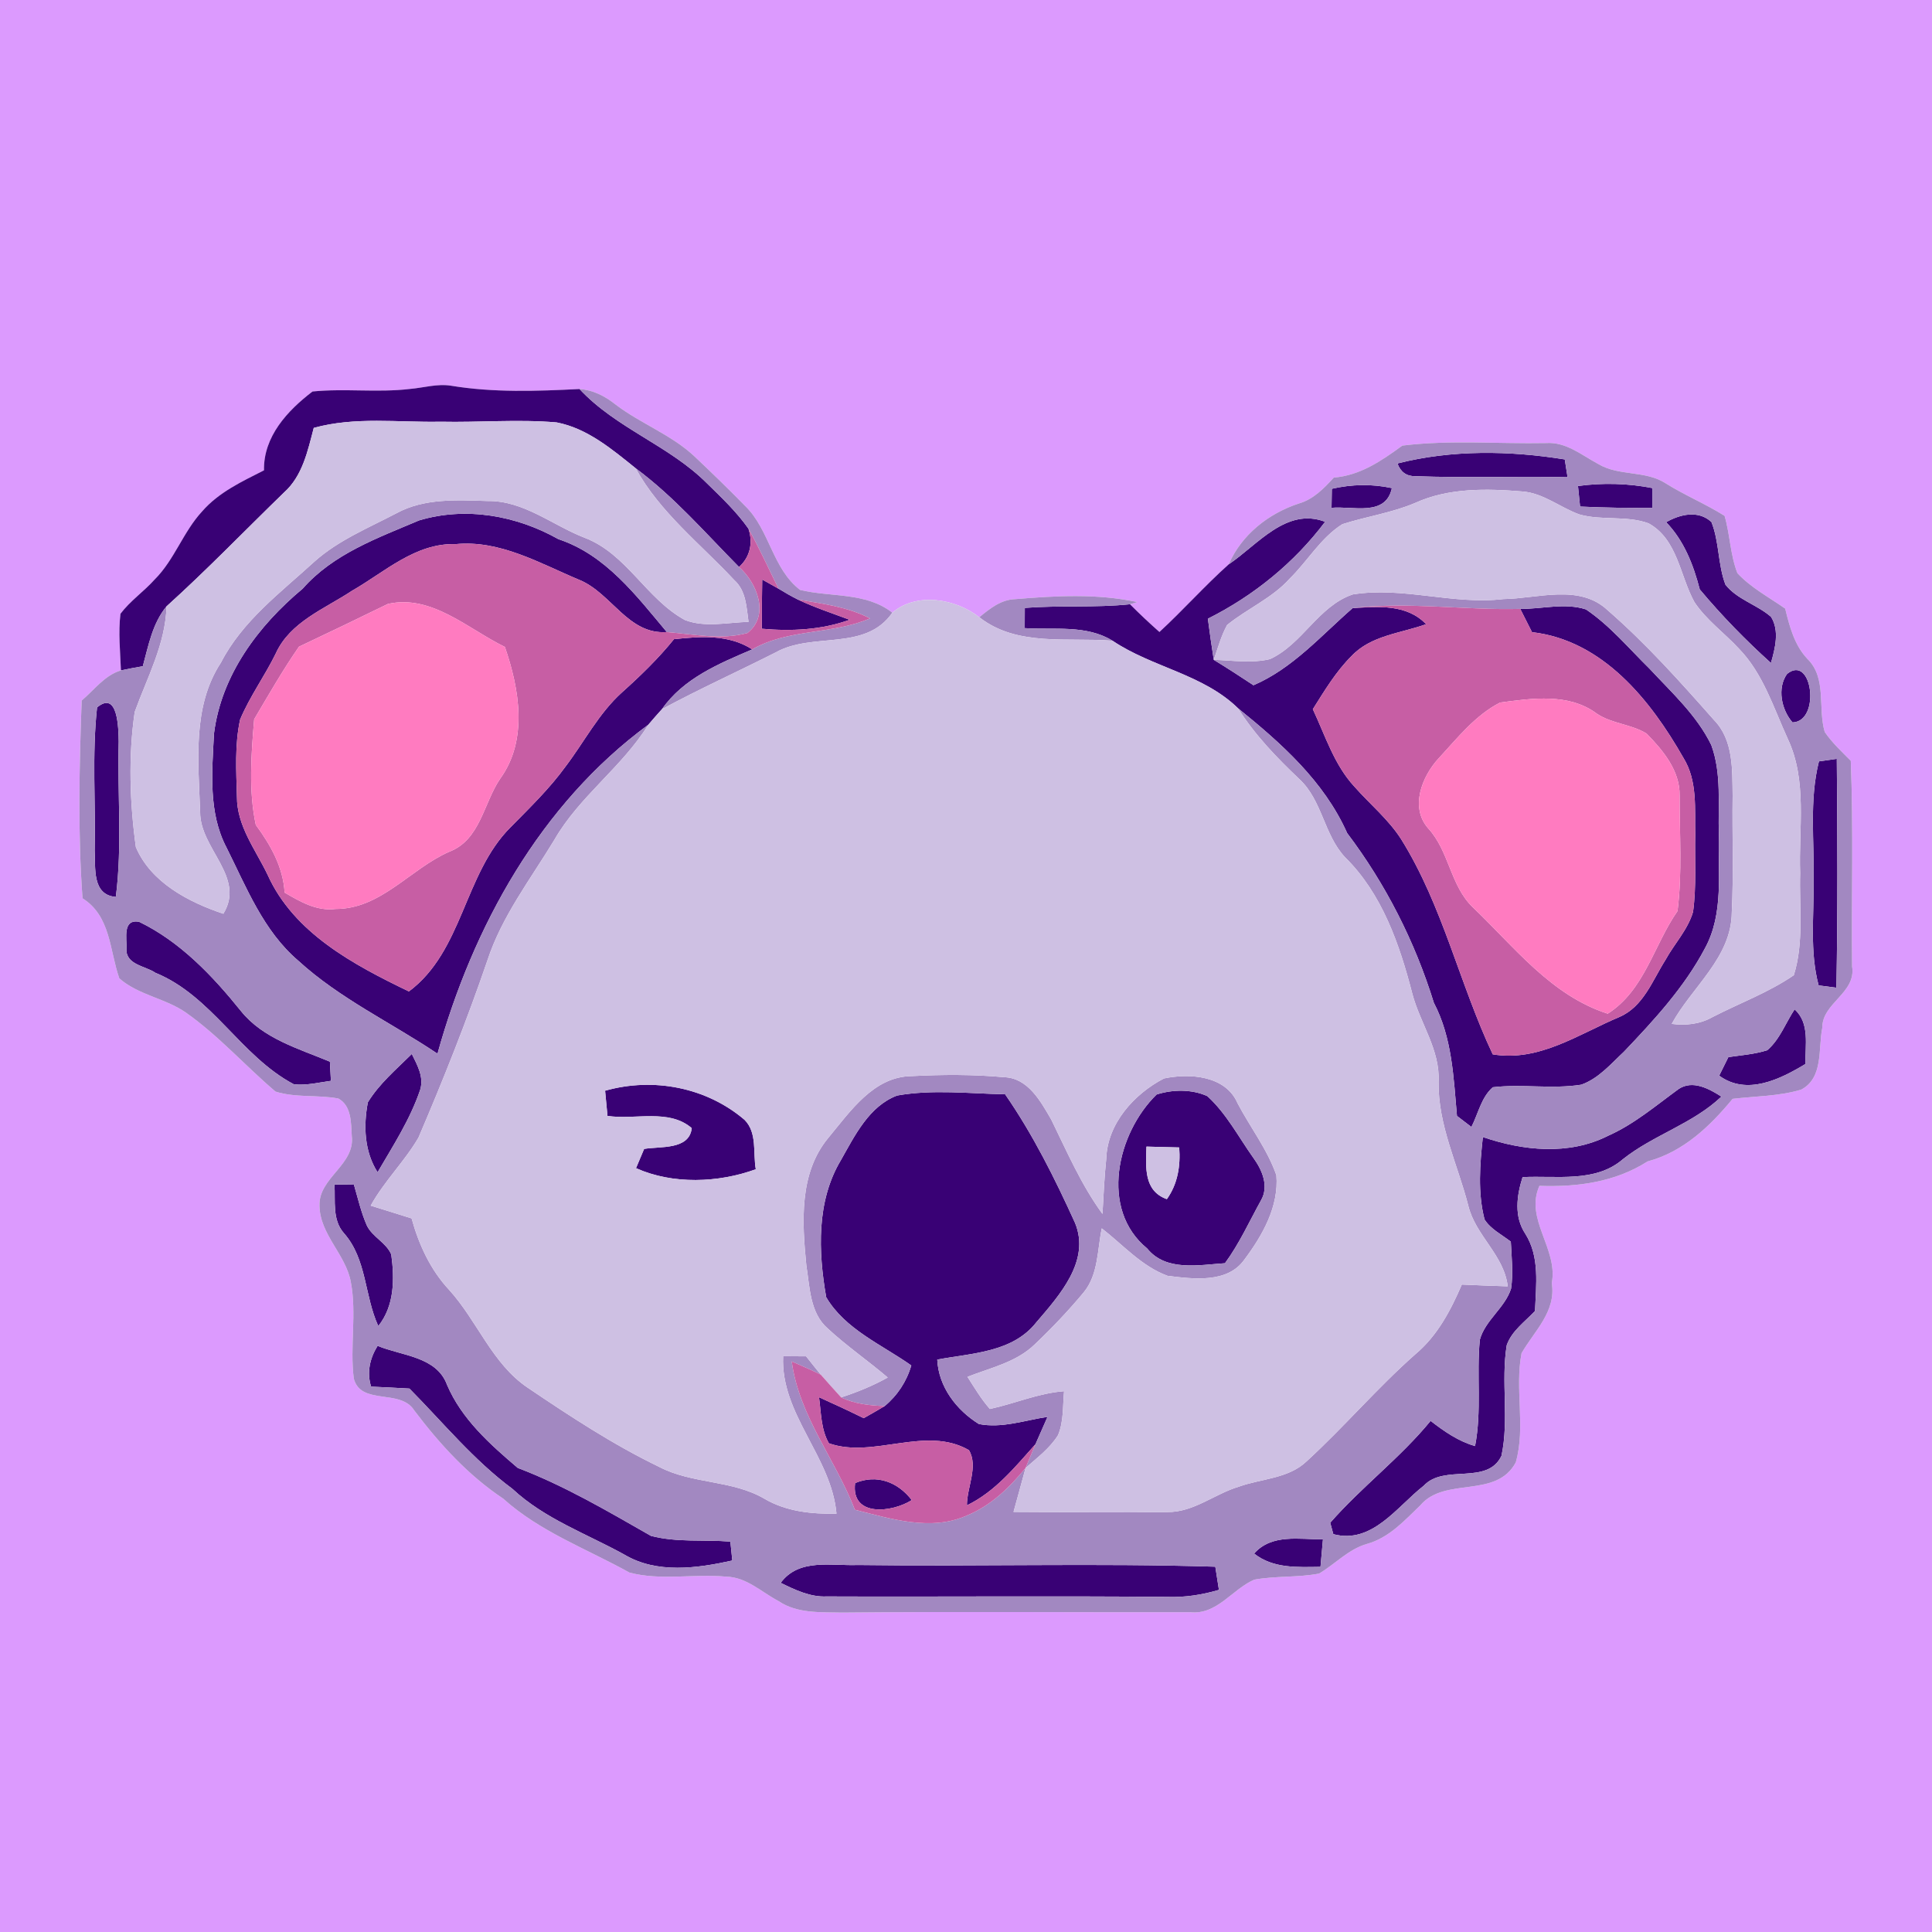 <?xml version="1.0" encoding="UTF-8" ?>
<!DOCTYPE svg PUBLIC "-//W3C//DTD SVG 1.1//EN" "http://www.w3.org/Graphics/SVG/1.1/DTD/svg11.dtd">
<svg width="250pt" height="250pt" viewBox="0 0 250 250" version="1.1" xmlns="http://www.w3.org/2000/svg">
<g id="#dc9afeff">
<path fill="#dc9afe" opacity="1.00" d=" M 0.00 0.00 L 250.00 0.00 L 250.00 250.00 L 0.00 250.00 L 0.00 0.00 M 53.04 50.33 C 48.85 50.83 44.63 50.24 40.44 50.66 C 37.19 53.14 34.08 56.49 34.16 60.86 C 31.31 62.31 28.30 63.70 26.16 66.17 C 23.70 68.82 22.58 72.44 20.00 75.00 C 18.61 76.55 16.85 77.75 15.59 79.42 C 15.29 81.85 15.56 84.31 15.65 86.75 C 13.55 87.37 12.19 89.28 10.57 90.65 C 10.26 99.17 10.06 107.74 10.68 116.24 C 14.35 118.56 14.16 122.96 15.44 126.60 C 17.88 128.75 21.34 129.16 24.00 130.99 C 28.25 133.97 31.71 137.90 35.65 141.25 C 38.27 142.08 41.10 141.64 43.79 142.15 C 45.50 143.10 45.42 145.31 45.52 147.00 C 45.97 150.71 41.25 152.39 41.34 155.97 C 41.36 159.73 44.76 162.32 45.40 165.91 C 46.18 170.04 45.25 174.25 45.78 178.38 C 46.69 181.90 51.81 179.67 53.59 182.49 C 56.87 186.83 60.55 190.88 65.11 193.92 C 69.87 198.21 75.93 200.42 81.45 203.49 C 85.53 204.57 89.82 203.62 93.99 204.02 C 96.60 204.08 98.57 206.04 100.76 207.19 C 103.17 208.82 106.20 208.60 108.96 208.67 C 123.99 208.52 139.01 208.65 154.03 208.62 C 157.48 208.98 159.44 205.66 162.29 204.41 C 165.06 203.90 167.92 204.15 170.69 203.62 C 172.79 202.38 174.48 200.47 176.89 199.78 C 179.74 198.99 181.72 196.78 183.78 194.80 C 186.96 191.02 193.61 193.99 196.14 189.23 C 197.45 184.65 195.98 179.76 196.89 175.10 C 198.55 172.22 201.39 169.70 200.80 166.03 C 201.65 161.59 197.26 157.76 199.20 153.45 C 204.10 153.62 208.99 152.98 213.19 150.29 C 217.81 149.05 221.24 145.78 224.20 142.19 C 227.15 141.84 230.19 141.86 233.07 141.00 C 235.98 139.47 235.26 135.70 235.80 133.01 C 235.77 129.75 240.22 128.51 239.66 125.05 C 239.57 116.19 239.84 107.31 239.49 98.45 C 238.32 97.26 237.07 96.11 236.12 94.72 C 235.19 91.59 236.44 87.74 233.85 85.23 C 232.18 83.44 231.57 81.06 231.00 78.75 C 228.90 77.28 226.58 76.06 224.82 74.17 C 223.89 71.80 223.87 69.19 223.16 66.75 C 220.71 65.21 218.01 64.09 215.55 62.55 C 212.93 60.84 209.49 61.64 206.83 60.05 C 204.68 58.90 202.64 57.15 200.04 57.33 C 193.85 57.45 187.60 56.90 181.46 57.66 C 178.78 59.62 176.02 61.52 172.59 61.80 C 171.31 63.21 169.94 64.62 168.05 65.16 C 164.14 66.45 160.66 69.19 159.00 73.02 C 155.88 75.81 153.10 78.95 150.03 81.78 C 148.72 80.62 147.45 79.43 146.22 78.19 L 147.18 77.91 C 141.99 76.79 136.62 77.09 131.37 77.53 C 129.53 77.58 128.08 78.76 126.72 79.87 C 123.64 77.45 118.59 76.60 115.47 79.28 C 112.03 76.60 107.53 77.30 103.54 76.34 C 99.96 73.62 99.60 68.59 96.46 65.51 C 94.32 63.32 92.12 61.19 89.90 59.09 C 86.89 56.25 82.91 54.83 79.65 52.34 C 78.29 51.26 76.75 50.46 74.99 50.34 C 69.45 50.62 63.85 50.82 58.35 49.91 C 56.57 49.63 54.80 50.18 53.04 50.33 Z" />
</g>
<g id="#390175ff">
<path fill="#390175" opacity="1.00" d=" M 53.04 50.33 C 54.80 50.18 56.57 49.63 58.35 49.91 C 63.85 50.82 69.45 50.62 74.99 50.34 C 79.72 55.43 86.59 57.64 91.47 62.53 C 93.37 64.39 95.32 66.23 96.85 68.41 C 97.46 70.23 97.07 72.08 95.63 73.37 C 91.29 68.99 87.24 64.28 82.25 60.59 C 79.19 58.13 75.99 55.42 72.03 54.66 C 67.03 54.23 62.01 54.68 57.00 54.57 C 51.53 54.68 45.95 53.89 40.60 55.37 C 39.82 58.34 39.15 61.59 36.75 63.73 C 31.69 68.64 26.79 73.73 21.55 78.46 C 19.73 80.66 19.21 83.53 18.48 86.21 C 17.53 86.38 16.59 86.54 15.65 86.75 C 15.56 84.31 15.29 81.85 15.59 79.42 C 16.85 77.75 18.61 76.55 20.00 75.00 C 22.58 72.44 23.70 68.82 26.16 66.17 C 28.30 63.70 31.31 62.31 34.16 60.86 C 34.08 56.49 37.19 53.14 40.44 50.66 C 44.63 50.24 48.85 50.83 53.04 50.33 Z" />
<path fill="#390175" opacity="1.00" d=" M 180.83 59.97 C 187.88 58.18 195.34 58.30 202.48 59.45 C 202.57 60.02 202.75 61.17 202.84 61.75 C 196.27 61.61 189.69 61.86 183.13 61.62 C 182.00 61.63 181.23 61.08 180.83 59.97 Z" />
<path fill="#390175" opacity="1.00" d=" M 172.34 63.25 C 174.90 62.66 177.53 62.60 180.11 63.16 C 179.31 66.90 175.04 65.45 172.30 65.71 C 172.31 65.09 172.33 63.86 172.34 63.25 Z" />
<path fill="#390175" opacity="1.00" d=" M 204.19 62.89 C 207.40 62.45 210.66 62.54 213.84 63.16 C 213.84 63.80 213.84 65.07 213.84 65.71 C 210.71 65.74 207.59 65.70 204.46 65.55 C 204.40 64.89 204.26 63.55 204.19 62.89 Z" />
<path fill="#390175" opacity="1.00" d=" M 39.17 76.17 C 43.13 71.66 48.86 69.62 54.23 67.34 C 60.28 65.53 66.82 66.70 72.26 69.77 C 78.36 71.78 82.33 77.07 86.29 81.79 C 81.25 82.15 79.14 76.73 74.95 75.03 C 69.84 72.89 64.71 69.85 58.95 70.41 C 53.74 70.25 49.78 74.03 45.54 76.45 C 42.01 78.79 37.54 80.46 35.68 84.57 C 34.26 87.48 32.32 90.12 31.07 93.11 C 30.36 96.37 30.57 99.76 30.66 103.08 C 30.64 106.87 33.07 109.94 34.63 113.20 C 38.03 120.75 45.81 124.87 52.91 128.29 C 59.91 123.08 60.04 113.08 66.05 107.06 C 68.55 104.52 71.12 102.04 73.21 99.15 C 75.63 95.96 77.48 92.30 80.49 89.59 C 82.88 87.45 85.19 85.21 87.21 82.71 C 90.64 82.35 94.29 82.06 97.34 84.03 C 93.02 85.88 88.46 87.76 85.66 91.76 C 85.06 92.42 84.47 93.10 83.89 93.78 C 69.92 104.05 61.19 119.89 56.61 136.35 C 50.61 132.32 43.95 129.22 38.58 124.30 C 34.09 120.47 31.89 114.83 29.32 109.69 C 26.93 105.16 27.44 99.86 27.69 94.93 C 28.63 87.35 33.44 80.94 39.17 76.17 Z" />
<path fill="#390175" opacity="1.00" d=" M 159.00 73.02 C 162.73 70.51 166.45 65.60 171.47 67.52 C 167.47 72.83 162.24 77.08 156.30 80.06 C 156.53 81.83 156.78 83.61 157.06 85.38 C 158.79 86.44 160.50 87.54 162.20 88.67 C 167.29 86.48 170.94 82.25 175.03 78.69 C 178.34 78.49 182.02 78.14 184.54 80.77 C 181.27 81.95 177.38 82.22 174.88 84.90 C 172.86 86.91 171.39 89.38 169.88 91.77 C 171.49 95.19 172.64 98.96 175.26 101.79 C 177.27 104.07 179.67 106.02 181.32 108.61 C 186.70 117.23 188.85 127.30 193.16 136.43 C 199.14 137.44 204.29 133.81 209.54 131.60 C 212.65 130.27 213.82 126.88 215.50 124.23 C 216.65 122.13 218.40 120.32 219.08 117.99 C 219.53 114.68 219.29 111.33 219.36 108.00 C 219.29 104.67 219.68 101.05 217.84 98.08 C 213.58 90.59 207.40 82.86 198.24 81.80 C 197.73 80.80 197.22 79.79 196.72 78.79 C 199.53 78.82 202.50 77.97 205.23 78.86 C 208.35 80.97 210.78 83.91 213.46 86.54 C 216.33 89.63 219.57 92.56 221.44 96.41 C 222.80 100.11 222.29 104.14 222.42 108.00 C 222.28 112.91 223.08 118.19 220.63 122.69 C 217.97 127.74 214.05 131.98 210.14 136.09 C 208.45 137.67 206.85 139.57 204.61 140.36 C 200.82 140.96 196.97 140.24 193.17 140.69 C 191.67 142.00 191.28 144.12 190.40 145.83 C 189.78 145.35 189.15 144.87 188.53 144.40 C 188.09 139.42 187.91 134.28 185.54 129.76 C 183.09 121.85 179.31 114.40 174.32 107.80 C 171.33 101.09 165.79 96.17 160.20 91.65 C 155.66 87.22 149.10 86.37 143.96 82.91 C 140.56 80.81 136.40 81.53 132.60 81.28 C 132.60 80.41 132.61 79.53 132.61 78.66 C 137.14 78.31 141.70 78.66 146.22 78.19 C 147.45 79.43 148.72 80.62 150.03 81.78 C 153.10 78.95 155.88 75.81 159.00 73.02 Z" />
<path fill="#390175" opacity="1.00" d=" M 215.60 67.57 C 217.39 66.55 219.76 65.97 221.46 67.55 C 222.49 70.14 222.28 73.04 223.27 75.65 C 224.76 77.57 227.35 78.23 229.17 79.82 C 230.29 81.60 229.70 83.90 229.16 85.79 C 225.88 82.84 222.78 79.65 219.95 76.27 C 219.12 73.08 217.93 69.99 215.60 67.57 Z" />
<path fill="#390175" opacity="1.00" d=" M 98.63 74.99 C 99.16 75.29 100.22 75.88 100.75 76.18 C 101.56 76.68 102.39 77.15 103.24 77.58 C 105.41 78.61 107.70 79.36 109.94 80.20 C 106.29 81.52 102.41 81.70 98.58 81.36 C 98.58 79.23 98.59 77.11 98.63 74.99 Z" />
<path fill="#390175" opacity="1.00" d=" M 231.25 87.20 C 234.52 84.57 235.63 93.37 231.95 93.48 C 230.51 91.84 229.93 89.03 231.25 87.20 Z" />
<path fill="#390175" opacity="1.00" d=" M 12.56 91.54 C 15.27 89.28 15.33 94.26 15.36 95.96 C 15.18 102.66 15.84 109.39 14.99 116.06 C 11.87 115.81 12.38 112.27 12.25 110.04 C 12.39 103.88 11.89 97.68 12.56 91.54 Z" />
<path fill="#390175" opacity="1.00" d=" M 235.37 98.52 C 235.95 98.44 237.11 98.27 237.68 98.19 C 237.77 108.06 237.81 117.94 237.63 127.81 C 237.05 127.74 235.91 127.58 235.33 127.51 C 234.15 123.09 234.75 118.50 234.67 114.00 C 234.80 108.84 234.09 103.59 235.37 98.52 Z" />
<path fill="#390175" opacity="1.00" d=" M 16.36 122.79 C 16.44 121.42 15.81 118.93 17.98 119.27 C 23.31 121.84 27.51 126.27 31.18 130.83 C 34.04 134.40 38.64 135.69 42.69 137.38 C 42.72 138.00 42.79 139.24 42.82 139.86 C 41.23 140.08 39.64 140.48 38.03 140.31 C 31.14 136.68 27.44 128.87 20.11 125.88 C 18.80 124.98 16.27 124.85 16.36 122.79 Z" />
<path fill="#390175" opacity="1.00" d=" M 228.68 135.90 C 230.31 134.50 231.06 132.37 232.22 130.61 C 234.24 132.44 233.55 135.25 233.64 137.67 C 230.34 139.66 226.04 141.81 222.46 139.19 C 222.76 138.59 223.35 137.39 223.65 136.79 C 225.33 136.54 227.05 136.42 228.68 135.90 Z" />
<path fill="#390175" opacity="1.00" d=" M 47.60 142.64 C 49.08 140.22 51.29 138.36 53.29 136.38 C 53.99 137.82 54.87 139.33 54.38 140.99 C 53.10 144.81 50.88 148.23 48.86 151.69 C 47.14 149.01 47.02 145.68 47.60 142.64 Z" />
<path fill="#390175" opacity="1.00" d=" M 78.30 141.14 C 84.53 139.37 91.41 140.69 96.35 144.91 C 98.01 146.59 97.42 149.18 97.80 151.30 C 92.97 153.07 87.04 153.29 82.30 151.16 C 82.56 150.54 83.08 149.30 83.35 148.67 C 85.44 148.31 89.20 148.83 89.51 145.98 C 86.56 143.43 82.20 144.94 78.61 144.40 C 78.51 143.31 78.40 142.23 78.30 141.14 Z" />
<path fill="#390175" opacity="1.00" d=" M 149.66 141.63 C 151.74 140.96 154.23 140.93 156.23 141.84 C 158.70 144.09 160.26 147.12 162.18 149.82 C 163.31 151.37 164.24 153.49 163.17 155.33 C 161.66 158.06 160.36 160.94 158.51 163.46 C 155.13 163.68 150.88 164.57 148.44 161.55 C 142.26 156.49 144.53 146.65 149.66 141.63 M 148.35 148.37 C 148.27 151.02 147.97 154.09 150.99 155.17 C 152.40 153.20 152.77 150.85 152.59 148.48 C 151.18 148.44 149.76 148.40 148.35 148.37 Z" />
<path fill="#390175" opacity="1.00" d=" M 208.06 146.98 C 211.45 145.48 214.27 143.06 217.24 140.90 C 219.06 139.72 221.16 140.89 222.75 141.90 C 219.04 145.43 213.96 146.85 209.99 150.01 C 206.42 153.09 201.36 152.09 197.02 152.32 C 196.26 154.73 195.89 157.42 197.38 159.66 C 199.27 162.66 198.76 166.27 198.63 169.64 C 197.33 171.03 195.62 172.21 194.97 174.07 C 194.20 178.80 195.30 183.67 194.29 188.38 C 192.45 192.25 186.90 189.38 184.22 192.26 C 180.77 194.95 177.57 199.86 172.53 198.52 C 172.43 198.15 172.23 197.41 172.13 197.04 C 176.19 192.40 181.20 188.65 185.12 183.86 C 186.87 185.22 188.71 186.50 190.87 187.12 C 191.76 182.57 191.04 177.93 191.49 173.36 C 192.18 170.83 194.73 169.25 195.53 166.75 C 195.83 164.74 195.60 162.69 195.50 160.67 C 194.33 159.76 192.91 159.07 192.10 157.80 C 191.20 154.32 191.50 150.66 191.88 147.13 C 197.06 148.91 203.01 149.53 208.06 146.98 Z" />
<path fill="#390175" opacity="1.00" d=" M 108.82 150.11 C 110.62 146.93 112.46 143.13 116.09 141.76 C 120.70 140.94 125.41 141.51 130.06 141.60 C 133.66 146.79 136.49 152.48 139.10 158.22 C 141.15 163.14 137.08 167.63 134.10 171.11 C 131.03 175.02 125.75 175.09 121.28 175.93 C 121.45 179.45 123.75 182.46 126.67 184.27 C 129.65 184.85 132.62 183.78 135.55 183.34 C 135.03 184.52 134.52 185.70 133.99 186.88 C 131.35 189.83 128.77 193.03 125.12 194.79 C 125.10 192.49 126.63 189.75 125.38 187.65 C 119.78 184.41 112.99 188.80 107.26 186.76 C 106.22 184.95 106.26 182.80 105.98 180.80 C 107.92 181.67 109.85 182.57 111.76 183.51 C 112.67 182.99 113.58 182.49 114.47 181.95 C 116.13 180.57 117.32 178.76 117.92 176.69 C 114.12 174.00 109.35 172.02 106.91 167.86 C 105.88 161.97 105.63 155.42 108.82 150.11 Z" />
<path fill="#390175" opacity="1.00" d=" M 43.28 153.27 C 43.91 153.28 45.17 153.29 45.80 153.30 C 46.32 155.08 46.73 156.90 47.48 158.60 C 48.22 160.09 49.98 160.79 50.63 162.33 C 51.06 165.49 51.05 168.98 48.95 171.59 C 47.15 167.68 47.48 162.94 44.51 159.58 C 42.96 157.83 43.42 155.40 43.28 153.27 Z" />
<path fill="#390175" opacity="1.00" d=" M 48.86 174.15 C 51.98 175.45 56.48 175.51 57.84 179.18 C 59.72 183.61 63.41 186.90 67.00 189.95 C 73.03 192.24 78.62 195.54 84.23 198.74 C 87.57 199.62 91.09 199.21 94.51 199.48 C 94.57 200.10 94.70 201.32 94.76 201.93 C 90.22 202.94 84.99 203.67 80.80 201.17 C 75.90 198.46 70.47 196.54 66.31 192.66 C 61.29 188.94 57.34 184.09 52.98 179.68 C 51.32 179.59 49.67 179.50 48.02 179.43 C 47.44 177.58 47.86 175.76 48.86 174.15 Z" />
<path fill="#390175" opacity="1.00" d=" M 110.65 191.91 C 113.47 190.72 116.19 191.78 117.98 194.11 C 115.47 195.72 110.09 196.37 110.65 191.91 Z" />
<path fill="#390175" opacity="1.00" d=" M 162.28 201.03 C 164.56 198.44 168.14 199.21 171.19 199.19 C 171.08 200.37 170.98 201.56 170.87 202.75 C 167.91 202.79 164.75 202.99 162.28 201.03 Z" />
<path fill="#390175" opacity="1.00" d=" M 101.02 204.82 C 103.38 201.61 107.56 202.64 111.00 202.51 C 126.42 202.72 141.85 202.25 157.26 202.73 C 157.41 203.73 157.57 204.72 157.73 205.73 C 155.56 206.37 153.31 206.72 151.04 206.64 C 136.35 206.50 121.67 206.64 106.98 206.58 C 104.84 206.68 102.89 205.73 101.02 204.82 Z" />
</g>
<g id="#a288c1ff">
<path fill="#a288c1" opacity="1.00" d=" M 74.99 50.34 C 76.75 50.46 78.29 51.26 79.65 52.34 C 82.91 54.83 86.89 56.25 89.90 59.09 C 92.12 61.19 94.32 63.32 96.46 65.51 C 99.60 68.59 99.96 73.62 103.54 76.34 C 107.53 77.30 112.03 76.60 115.47 79.28 C 111.94 84.36 105.15 81.72 100.36 84.43 C 95.47 86.90 90.48 89.16 85.66 91.76 C 88.46 87.76 93.02 85.88 97.34 84.03 C 102.04 81.32 107.69 82.14 112.58 80.02 C 109.67 78.52 106.42 78.11 103.24 77.58 C 102.39 77.15 101.56 76.68 100.75 76.18 C 99.45 73.59 98.28 70.94 96.85 68.41 C 95.32 66.23 93.37 64.39 91.47 62.53 C 86.59 57.64 79.72 55.43 74.99 50.34 Z" />
<path fill="#a288c1" opacity="1.00" d=" M 181.46 57.66 C 187.60 56.90 193.85 57.45 200.04 57.33 C 202.64 57.15 204.68 58.90 206.83 60.05 C 209.49 61.64 212.93 60.84 215.55 62.55 C 218.01 64.09 220.71 65.21 223.16 66.75 C 223.87 69.19 223.89 71.80 224.82 74.17 C 226.58 76.06 228.90 77.28 231.00 78.75 C 231.57 81.06 232.18 83.44 233.85 85.23 C 236.44 87.74 235.19 91.59 236.12 94.72 C 237.07 96.11 238.32 97.26 239.49 98.45 C 239.84 107.31 239.57 116.19 239.66 125.05 C 240.22 128.51 235.77 129.75 235.80 133.01 C 235.26 135.70 235.98 139.47 233.07 141.00 C 230.19 141.86 227.15 141.84 224.20 142.19 C 221.24 145.78 217.81 149.05 213.19 150.29 C 208.99 152.98 204.10 153.62 199.20 153.45 C 197.26 157.76 201.65 161.59 200.80 166.03 C 201.39 169.70 198.55 172.22 196.89 175.10 C 195.98 179.76 197.45 184.65 196.14 189.23 C 193.61 193.99 186.96 191.02 183.78 194.80 C 181.72 196.78 179.74 198.99 176.89 199.78 C 174.48 200.47 172.79 202.38 170.69 203.62 C 167.92 204.15 165.06 203.90 162.29 204.41 C 159.44 205.66 157.48 208.98 154.03 208.62 C 139.01 208.65 123.99 208.52 108.96 208.67 C 106.20 208.60 103.17 208.82 100.76 207.19 C 98.57 206.04 96.60 204.08 93.99 204.02 C 89.82 203.62 85.53 204.57 81.45 203.49 C 75.93 200.42 69.87 198.21 65.11 193.92 C 60.55 190.88 56.87 186.83 53.59 182.49 C 51.81 179.67 46.69 181.90 45.78 178.38 C 45.25 174.25 46.18 170.04 45.40 165.91 C 44.76 162.32 41.36 159.73 41.34 155.97 C 41.25 152.39 45.97 150.71 45.52 147.00 C 45.42 145.31 45.50 143.10 43.79 142.15 C 41.10 141.64 38.27 142.08 35.65 141.25 C 31.71 137.90 28.25 133.97 24.00 130.99 C 21.34 129.16 17.88 128.75 15.44 126.60 C 14.16 122.96 14.35 118.56 10.68 116.24 C 10.06 107.74 10.26 99.17 10.57 90.65 C 12.19 89.28 13.55 87.37 15.65 86.75 C 16.59 86.54 17.53 86.38 18.48 86.21 C 19.21 83.53 19.73 80.66 21.55 78.46 C 21.41 83.35 19.05 87.65 17.43 92.13 C 16.59 97.89 16.79 103.85 17.58 109.61 C 19.51 114.18 24.40 116.74 28.90 118.24 C 31.82 113.49 25.86 109.82 25.90 105.08 C 25.68 98.61 24.84 91.45 28.59 85.74 C 31.37 80.34 36.31 76.68 40.69 72.67 C 43.79 69.90 47.69 68.31 51.33 66.40 C 54.92 64.45 59.14 64.71 63.08 64.83 C 67.77 64.76 71.48 67.97 75.66 69.59 C 81.09 71.66 83.63 77.51 88.63 80.23 C 91.25 81.24 94.14 80.54 96.86 80.47 C 96.59 78.56 96.55 76.43 95.00 75.05 C 90.61 70.35 85.41 66.32 82.25 60.59 C 87.24 64.28 91.29 68.99 95.63 73.37 C 97.97 75.43 99.64 79.63 96.72 81.91 C 93.31 82.85 89.74 82.06 86.29 81.79 C 82.33 77.07 78.36 71.78 72.26 69.77 C 66.82 66.70 60.28 65.53 54.23 67.34 C 48.86 69.62 43.13 71.66 39.17 76.17 C 33.44 80.94 28.63 87.35 27.69 94.93 C 27.44 99.86 26.93 105.16 29.32 109.69 C 31.89 114.83 34.09 120.47 38.58 124.30 C 43.95 129.22 50.61 132.32 56.61 136.35 C 61.19 119.89 69.92 104.05 83.89 93.78 C 80.48 99.28 74.96 103.05 71.73 108.68 C 68.65 113.77 64.94 118.56 63.07 124.28 C 60.41 132.05 57.38 139.67 54.15 147.21 C 52.34 150.31 49.71 152.85 47.97 156.01 C 49.73 156.56 51.50 157.10 53.26 157.66 C 54.20 161.06 55.69 164.30 58.11 166.90 C 61.77 170.92 63.67 176.46 68.29 179.57 C 73.77 183.27 79.31 186.92 85.27 189.80 C 89.56 192.06 94.74 191.47 98.96 193.96 C 101.78 195.60 105.04 195.93 108.24 195.87 C 107.59 188.49 100.98 183.00 101.34 175.49 C 102.33 175.49 103.32 175.50 104.31 175.51 C 104.94 176.30 105.57 177.10 106.21 177.88 C 104.98 177.27 103.71 176.72 102.45 176.17 C 103.39 183.23 108.12 188.87 110.62 195.36 C 115.28 196.53 120.49 198.20 125.15 196.09 C 128.21 194.84 130.65 192.48 132.71 189.95 C 132.20 191.85 131.67 193.74 131.15 195.64 C 137.79 195.66 144.43 195.75 151.07 195.66 C 154.48 195.69 157.17 193.31 160.32 192.37 C 163.24 191.32 166.71 191.35 169.08 189.09 C 173.95 184.63 178.23 179.57 183.19 175.20 C 186.01 172.83 187.73 169.54 189.16 166.22 C 191.14 166.31 193.11 166.39 195.10 166.45 C 194.62 162.38 190.91 159.87 189.99 155.99 C 188.63 150.68 186.07 145.60 186.15 139.99 C 186.37 135.84 183.76 132.43 182.75 128.57 C 181.11 122.21 178.84 115.64 174.05 110.93 C 171.32 108.02 171.11 103.58 168.15 100.83 C 165.21 98.04 162.37 95.10 160.20 91.65 C 165.79 96.17 171.33 101.09 174.32 107.80 C 179.31 114.40 183.09 121.85 185.54 129.76 C 187.91 134.28 188.09 139.42 188.53 144.40 C 189.15 144.87 189.78 145.35 190.40 145.83 C 191.28 144.12 191.67 142.00 193.17 140.69 C 196.97 140.24 200.82 140.96 204.61 140.36 C 206.85 139.57 208.45 137.67 210.14 136.09 C 214.05 131.98 217.97 127.74 220.63 122.69 C 223.08 118.19 222.28 112.91 222.42 108.00 C 222.29 104.14 222.80 100.11 221.44 96.41 C 219.57 92.56 216.33 89.63 213.46 86.54 C 210.78 83.91 208.35 80.97 205.23 78.86 C 202.50 77.97 199.53 78.82 196.72 78.79 C 189.49 78.98 182.25 77.83 175.03 78.69 C 170.94 82.25 167.29 86.48 162.20 88.67 C 160.50 87.54 158.79 86.44 157.06 85.38 C 159.47 85.45 161.95 85.86 164.33 85.29 C 168.53 83.37 170.60 78.42 175.04 76.92 C 181.53 75.87 188.01 78.29 194.54 77.52 C 199.00 77.46 204.35 75.51 208.04 78.97 C 213.02 83.30 217.44 88.25 221.80 93.18 C 224.33 95.79 224.15 99.62 224.20 102.98 C 224.13 108.02 224.34 113.05 224.09 118.08 C 224.04 123.93 218.92 127.71 216.32 132.49 C 218.13 132.73 219.97 132.53 221.58 131.62 C 225.09 129.81 228.86 128.43 232.12 126.19 C 233.45 121.93 232.81 117.38 232.94 113.00 C 232.73 107.20 233.90 101.04 231.33 95.59 C 229.50 91.59 228.16 87.18 225.03 83.95 C 223.14 81.90 220.80 80.24 219.25 77.90 C 217.37 74.48 217.09 69.80 213.33 67.72 C 210.46 66.67 207.27 67.40 204.35 66.56 C 201.88 65.66 199.74 63.83 197.05 63.60 C 192.39 63.22 187.48 63.10 183.12 65.08 C 180.09 66.37 176.81 66.83 173.70 67.83 C 170.90 69.59 169.21 72.60 166.88 74.88 C 164.61 77.41 161.40 78.75 158.79 80.87 C 158.01 82.28 157.59 83.86 157.06 85.38 C 156.78 83.61 156.53 81.83 156.30 80.06 C 162.24 77.08 167.47 72.83 171.47 67.52 C 166.45 65.60 162.73 70.51 159.00 73.02 C 160.66 69.19 164.14 66.45 168.05 65.16 C 169.94 64.62 171.31 63.21 172.59 61.80 C 176.02 61.52 178.78 59.62 181.46 57.66 M 180.83 59.97 C 181.23 61.08 182.00 61.63 183.13 61.62 C 189.69 61.86 196.27 61.61 202.84 61.75 C 202.75 61.17 202.57 60.02 202.48 59.45 C 195.34 58.30 187.88 58.18 180.83 59.97 M 172.34 63.25 C 172.33 63.86 172.31 65.09 172.30 65.71 C 175.04 65.45 179.31 66.90 180.11 63.16 C 177.53 62.60 174.90 62.66 172.34 63.25 M 204.19 62.89 C 204.26 63.55 204.40 64.89 204.46 65.55 C 207.59 65.70 210.71 65.74 213.84 65.71 C 213.84 65.07 213.84 63.80 213.84 63.16 C 210.66 62.54 207.40 62.45 204.19 62.89 M 215.60 67.57 C 217.93 69.99 219.12 73.08 219.95 76.27 C 222.78 79.65 225.88 82.84 229.16 85.79 C 229.70 83.90 230.29 81.60 229.17 79.82 C 227.35 78.23 224.76 77.57 223.27 75.65 C 222.28 73.04 222.49 70.14 221.46 67.55 C 219.76 65.97 217.39 66.55 215.60 67.57 M 231.25 87.20 C 229.93 89.03 230.51 91.84 231.95 93.48 C 235.63 93.37 234.52 84.57 231.25 87.20 M 12.56 91.54 C 11.89 97.68 12.39 103.88 12.25 110.04 C 12.38 112.27 11.87 115.81 14.99 116.06 C 15.84 109.39 15.18 102.66 15.36 95.96 C 15.33 94.26 15.27 89.28 12.56 91.54 M 235.37 98.52 C 234.09 103.59 234.80 108.84 234.67 114.00 C 234.75 118.50 234.15 123.09 235.33 127.51 C 235.91 127.58 237.05 127.74 237.63 127.81 C 237.81 117.94 237.77 108.06 237.68 98.19 C 237.11 98.27 235.95 98.44 235.37 98.52 M 16.36 122.79 C 16.27 124.85 18.80 124.98 20.11 125.88 C 27.44 128.87 31.14 136.68 38.03 140.31 C 39.64 140.48 41.23 140.08 42.82 139.86 C 42.79 139.24 42.72 138.00 42.69 137.38 C 38.64 135.69 34.04 134.40 31.18 130.83 C 27.51 126.27 23.31 121.84 17.98 119.27 C 15.81 118.93 16.44 121.42 16.36 122.79 M 228.68 135.90 C 227.05 136.42 225.33 136.54 223.65 136.79 C 223.35 137.39 222.76 138.59 222.46 139.19 C 226.04 141.81 230.34 139.66 233.64 137.67 C 233.55 135.25 234.24 132.44 232.22 130.61 C 231.06 132.37 230.31 134.50 228.68 135.90 M 47.60 142.64 C 47.02 145.68 47.14 149.01 48.86 151.69 C 50.88 148.23 53.10 144.81 54.38 140.99 C 54.87 139.33 53.99 137.82 53.29 136.38 C 51.29 138.36 49.08 140.22 47.60 142.64 M 208.06 146.98 C 203.01 149.53 197.06 148.91 191.88 147.13 C 191.50 150.66 191.20 154.32 192.10 157.80 C 192.91 159.07 194.33 159.76 195.50 160.67 C 195.60 162.69 195.83 164.74 195.53 166.75 C 194.73 169.25 192.18 170.83 191.49 173.36 C 191.04 177.93 191.76 182.57 190.87 187.12 C 188.71 186.50 186.87 185.22 185.12 183.86 C 181.20 188.65 176.19 192.40 172.13 197.04 C 172.23 197.41 172.43 198.15 172.53 198.52 C 177.57 199.86 180.77 194.95 184.22 192.26 C 186.90 189.38 192.45 192.25 194.29 188.38 C 195.30 183.67 194.20 178.80 194.97 174.07 C 195.62 172.21 197.33 171.03 198.63 169.64 C 198.76 166.27 199.27 162.66 197.38 159.66 C 195.89 157.42 196.26 154.73 197.02 152.32 C 201.36 152.09 206.42 153.09 209.99 150.01 C 213.96 146.85 219.04 145.43 222.75 141.90 C 221.16 140.89 219.06 139.72 217.24 140.90 C 214.27 143.06 211.45 145.48 208.06 146.98 M 43.28 153.27 C 43.42 155.40 42.96 157.83 44.51 159.58 C 47.48 162.94 47.15 167.68 48.95 171.59 C 51.05 168.98 51.06 165.49 50.63 162.33 C 49.98 160.79 48.22 160.09 47.48 158.60 C 46.73 156.90 46.32 155.08 45.80 153.30 C 45.17 153.29 43.91 153.28 43.28 153.27 M 48.86 174.15 C 47.86 175.76 47.44 177.58 48.02 179.43 C 49.67 179.50 51.32 179.59 52.98 179.68 C 57.34 184.09 61.29 188.94 66.31 192.66 C 70.47 196.54 75.90 198.46 80.80 201.17 C 84.99 203.67 90.22 202.94 94.76 201.93 C 94.70 201.32 94.57 200.10 94.51 199.48 C 91.09 199.21 87.57 199.62 84.23 198.74 C 78.62 195.54 73.03 192.24 67.00 189.95 C 63.41 186.90 59.72 183.61 57.84 179.18 C 56.48 175.51 51.98 175.45 48.86 174.15 M 162.28 201.03 C 164.75 202.99 167.91 202.79 170.87 202.75 C 170.98 201.56 171.08 200.37 171.19 199.19 C 168.14 199.21 164.56 198.44 162.28 201.03 M 101.02 204.82 C 102.89 205.73 104.84 206.68 106.98 206.58 C 121.67 206.64 136.35 206.50 151.04 206.64 C 153.31 206.72 155.56 206.37 157.73 205.73 C 157.57 204.72 157.41 203.73 157.26 202.73 C 141.85 202.25 126.42 202.72 111.00 202.51 C 107.56 202.64 103.38 201.61 101.02 204.82 Z" />
<path fill="#a288c1" opacity="1.00" d=" M 131.37 77.53 C 136.62 77.09 141.99 76.79 147.18 77.91 L 146.22 78.19 C 141.70 78.66 137.14 78.31 132.61 78.66 C 132.61 79.53 132.60 80.41 132.60 81.28 C 136.40 81.53 140.56 80.81 143.96 82.91 C 138.17 82.43 131.65 83.73 126.72 79.87 C 128.08 78.76 129.53 77.58 131.37 77.53 Z" />
<path fill="#a288c1" opacity="1.00" d=" M 107.19 147.23 C 110.01 143.84 113.03 139.32 117.93 139.25 C 121.93 139.04 125.95 139.02 129.95 139.39 C 133.03 139.49 134.67 142.53 136.03 144.87 C 138.07 149.03 139.91 153.32 142.66 157.08 C 142.80 154.70 142.90 152.31 143.15 149.94 C 143.29 145.39 146.76 141.55 150.62 139.55 C 153.95 138.85 158.60 139.17 160.14 142.76 C 161.78 145.88 164.00 148.73 165.16 152.07 C 165.50 156.10 163.37 159.86 161.03 162.98 C 158.84 166.10 154.38 165.50 151.08 165.09 C 147.75 163.87 145.32 161.09 142.57 158.95 C 141.99 161.72 142.13 164.91 140.24 167.22 C 138.27 169.59 136.14 171.83 133.90 173.96 C 131.53 176.27 128.18 176.99 125.19 178.16 C 126.10 179.58 126.97 181.05 128.09 182.32 C 131.31 181.63 134.37 180.27 137.69 180.02 C 137.51 181.91 137.66 183.92 136.91 185.71 C 135.84 187.42 134.20 188.64 132.71 189.95 C 133.14 188.93 133.57 187.90 133.99 186.88 C 134.52 185.70 135.03 184.52 135.55 183.34 C 132.62 183.78 129.65 184.85 126.67 184.27 C 123.75 182.46 121.45 179.45 121.28 175.93 C 125.75 175.09 131.03 175.02 134.10 171.11 C 137.08 167.63 141.15 163.14 139.10 158.22 C 136.49 152.48 133.66 146.79 130.06 141.60 C 125.41 141.51 120.70 140.94 116.09 141.76 C 112.46 143.13 110.62 146.93 108.82 150.11 C 105.63 155.42 105.88 161.97 106.91 167.86 C 109.35 172.02 114.12 174.00 117.92 176.69 C 117.32 178.76 116.13 180.57 114.47 181.95 C 112.55 181.87 110.60 181.67 108.84 180.82 C 110.93 180.15 112.96 179.31 114.87 178.25 C 112.33 176.08 109.56 174.18 107.10 171.90 C 104.79 169.88 104.79 166.54 104.34 163.74 C 103.79 158.16 103.37 151.83 107.19 147.23 M 149.66 141.63 C 144.53 146.65 142.26 156.49 148.44 161.55 C 150.88 164.57 155.13 163.68 158.51 163.46 C 160.36 160.94 161.66 158.06 163.17 155.33 C 164.24 153.49 163.31 151.37 162.18 149.82 C 160.26 147.12 158.70 144.09 156.23 141.84 C 154.23 140.93 151.74 140.96 149.66 141.63 Z" />
</g>
<g id="#cec0e3ff">
<path fill="#cec0e3" opacity="1.00" d=" M 40.60 55.37 C 45.95 53.89 51.53 54.68 57.00 54.57 C 62.01 54.68 67.03 54.23 72.03 54.66 C 75.99 55.42 79.19 58.13 82.25 60.59 C 85.41 66.32 90.61 70.35 95.00 75.05 C 96.55 76.43 96.59 78.56 96.86 80.47 C 94.14 80.54 91.25 81.24 88.63 80.23 C 83.63 77.51 81.09 71.66 75.66 69.59 C 71.48 67.97 67.77 64.76 63.08 64.83 C 59.14 64.71 54.92 64.45 51.33 66.40 C 47.69 68.31 43.79 69.90 40.69 72.67 C 36.31 76.68 31.37 80.34 28.59 85.74 C 24.84 91.45 25.68 98.61 25.90 105.08 C 25.86 109.82 31.82 113.49 28.90 118.24 C 24.40 116.74 19.51 114.18 17.58 109.61 C 16.79 103.85 16.59 97.89 17.43 92.13 C 19.05 87.65 21.41 83.35 21.55 78.46 C 26.79 73.73 31.69 68.64 36.75 63.73 C 39.15 61.59 39.82 58.34 40.60 55.37 Z" />
<path fill="#cec0e3" opacity="1.00" d=" M 183.12 65.08 C 187.48 63.10 192.39 63.22 197.05 63.60 C 199.74 63.83 201.88 65.66 204.35 66.56 C 207.27 67.40 210.46 66.67 213.33 67.72 C 217.09 69.80 217.37 74.48 219.25 77.90 C 220.80 80.24 223.14 81.90 225.03 83.95 C 228.16 87.18 229.50 91.59 231.33 95.59 C 233.90 101.04 232.73 107.20 232.94 113.00 C 232.81 117.38 233.45 121.93 232.12 126.19 C 228.86 128.43 225.09 129.81 221.58 131.62 C 219.97 132.53 218.13 132.73 216.32 132.49 C 218.92 127.71 224.04 123.93 224.09 118.08 C 224.34 113.05 224.13 108.02 224.20 102.98 C 224.15 99.62 224.33 95.79 221.80 93.18 C 217.44 88.25 213.02 83.30 208.04 78.97 C 204.35 75.51 199.00 77.46 194.54 77.52 C 188.01 78.29 181.53 75.87 175.04 76.92 C 170.60 78.42 168.53 83.37 164.33 85.29 C 161.95 85.86 159.47 85.45 157.06 85.38 C 157.59 83.86 158.01 82.28 158.79 80.87 C 161.40 78.75 164.61 77.41 166.88 74.88 C 169.21 72.60 170.90 69.59 173.70 67.83 C 176.81 66.83 180.09 66.37 183.12 65.08 Z" />
<path fill="#cec0e3" opacity="1.00" d=" M 115.47 79.28 C 118.59 76.60 123.64 77.45 126.72 79.87 C 131.65 83.73 138.17 82.43 143.96 82.91 C 149.10 86.37 155.66 87.22 160.20 91.65 C 162.37 95.10 165.21 98.04 168.15 100.83 C 171.11 103.58 171.32 108.02 174.05 110.93 C 178.84 115.64 181.11 122.21 182.75 128.57 C 183.76 132.43 186.37 135.84 186.15 139.99 C 186.07 145.60 188.63 150.68 189.99 155.99 C 190.91 159.87 194.62 162.38 195.10 166.45 C 193.11 166.39 191.14 166.31 189.16 166.22 C 187.73 169.54 186.01 172.83 183.19 175.20 C 178.23 179.57 173.95 184.63 169.08 189.09 C 166.71 191.35 163.24 191.32 160.32 192.37 C 157.17 193.31 154.48 195.69 151.07 195.66 C 144.43 195.75 137.79 195.66 131.15 195.64 C 131.67 193.74 132.20 191.85 132.71 189.95 C 134.20 188.64 135.84 187.42 136.91 185.71 C 137.66 183.92 137.51 181.91 137.69 180.02 C 134.37 180.27 131.31 181.63 128.09 182.32 C 126.97 181.05 126.10 179.58 125.19 178.16 C 128.18 176.99 131.53 176.27 133.90 173.96 C 136.14 171.83 138.27 169.59 140.24 167.22 C 142.13 164.91 141.99 161.72 142.57 158.95 C 145.32 161.09 147.75 163.87 151.08 165.09 C 154.38 165.50 158.84 166.10 161.03 162.98 C 163.37 159.86 165.50 156.10 165.16 152.07 C 164.00 148.73 161.78 145.88 160.14 142.76 C 158.60 139.17 153.95 138.85 150.62 139.55 C 146.76 141.55 143.29 145.39 143.15 149.94 C 142.90 152.31 142.80 154.70 142.66 157.08 C 139.91 153.32 138.07 149.03 136.03 144.87 C 134.67 142.53 133.03 139.49 129.95 139.39 C 125.95 139.02 121.93 139.04 117.93 139.25 C 113.03 139.32 110.01 143.84 107.19 147.23 C 103.37 151.83 103.79 158.16 104.34 163.74 C 104.79 166.54 104.79 169.88 107.10 171.90 C 109.56 174.18 112.33 176.08 114.87 178.25 C 112.96 179.31 110.93 180.15 108.84 180.82 C 107.95 179.85 107.08 178.86 106.21 177.88 C 105.57 177.10 104.94 176.30 104.31 175.51 C 103.32 175.50 102.33 175.49 101.34 175.49 C 100.98 183.00 107.59 188.49 108.24 195.87 C 105.04 195.93 101.78 195.60 98.96 193.96 C 94.74 191.47 89.56 192.06 85.27 189.80 C 79.31 186.92 73.77 183.27 68.29 179.57 C 63.67 176.46 61.77 170.92 58.11 166.90 C 55.69 164.30 54.20 161.06 53.26 157.66 C 51.50 157.10 49.73 156.56 47.97 156.01 C 49.71 152.85 52.34 150.31 54.15 147.21 C 57.38 139.67 60.41 132.05 63.07 124.28 C 64.94 118.56 68.65 113.77 71.73 108.68 C 74.96 103.05 80.48 99.28 83.89 93.78 C 84.47 93.10 85.06 92.42 85.66 91.76 C 90.48 89.16 95.47 86.90 100.36 84.43 C 105.15 81.72 111.94 84.36 115.47 79.28 M 78.30 141.14 C 78.40 142.23 78.51 143.31 78.61 144.40 C 82.20 144.94 86.56 143.43 89.51 145.98 C 89.20 148.83 85.44 148.31 83.35 148.67 C 83.08 149.30 82.56 150.54 82.30 151.16 C 87.04 153.29 92.97 153.07 97.80 151.30 C 97.42 149.18 98.01 146.59 96.35 144.91 C 91.41 140.69 84.53 139.37 78.30 141.14 Z" />
<path fill="#cec0e3" opacity="1.00" d=" M 148.35 148.37 C 149.76 148.40 151.18 148.44 152.59 148.48 C 152.77 150.85 152.40 153.20 150.99 155.17 C 147.97 154.09 148.27 151.02 148.35 148.37 Z" />
</g>
<g id="#c75ea4ff">
<path fill="#c75ea4" opacity="1.00" d=" M 96.85 68.41 C 98.28 70.94 99.45 73.59 100.75 76.18 C 100.22 75.88 99.16 75.29 98.63 74.99 C 98.59 77.11 98.58 79.23 98.58 81.36 C 102.41 81.70 106.29 81.52 109.94 80.20 C 107.70 79.36 105.41 78.61 103.24 77.58 C 106.42 78.11 109.67 78.52 112.58 80.02 C 107.69 82.14 102.04 81.32 97.34 84.03 C 94.29 82.06 90.64 82.35 87.21 82.71 C 85.19 85.21 82.88 87.45 80.49 89.59 C 77.48 92.30 75.63 95.96 73.21 99.15 C 71.12 102.04 68.55 104.52 66.05 107.06 C 60.04 113.08 59.91 123.08 52.91 128.29 C 45.81 124.87 38.03 120.75 34.63 113.20 C 33.07 109.94 30.64 106.87 30.66 103.08 C 30.57 99.76 30.36 96.37 31.07 93.11 C 32.32 90.12 34.26 87.48 35.68 84.57 C 37.54 80.46 42.01 78.79 45.54 76.45 C 49.78 74.03 53.74 70.25 58.95 70.41 C 64.71 69.85 69.84 72.89 74.95 75.03 C 79.14 76.73 81.25 82.15 86.29 81.79 C 89.74 82.06 93.31 82.85 96.72 81.91 C 99.64 79.63 97.97 75.43 95.63 73.37 C 97.07 72.08 97.46 70.23 96.85 68.41 M 38.69 83.68 C 36.60 86.69 34.76 89.91 32.89 93.07 C 32.51 97.58 32.15 102.30 33.10 106.74 C 35.02 109.35 36.63 112.18 36.83 115.50 C 38.83 116.67 40.99 117.93 43.41 117.62 C 49.30 117.63 53.07 112.44 58.12 110.22 C 62.17 108.67 62.55 103.95 64.73 100.75 C 68.35 95.77 67.21 89.13 65.33 83.71 C 60.57 81.40 55.86 76.87 50.19 78.15 C 46.38 80.02 42.53 81.86 38.69 83.68 Z" />
<path fill="#c75ea4" opacity="1.00" d=" M 175.03 78.69 C 182.25 77.83 189.49 78.98 196.72 78.79 C 197.22 79.79 197.73 80.80 198.24 81.80 C 207.40 82.86 213.58 90.59 217.84 98.08 C 219.68 101.05 219.29 104.67 219.36 108.00 C 219.29 111.33 219.53 114.68 219.08 117.99 C 218.40 120.32 216.65 122.13 215.50 124.23 C 213.82 126.88 212.65 130.27 209.54 131.60 C 204.29 133.81 199.14 137.44 193.16 136.43 C 188.85 127.30 186.70 117.23 181.32 108.61 C 179.67 106.02 177.27 104.07 175.26 101.79 C 172.64 98.96 171.49 95.19 169.88 91.77 C 171.39 89.38 172.86 86.91 174.88 84.90 C 177.38 82.22 181.27 81.95 184.54 80.77 C 182.02 78.14 178.34 78.49 175.03 78.69 M 186.14 98.15 C 183.99 100.49 182.42 104.48 184.81 107.19 C 187.54 110.16 187.67 114.63 190.60 117.42 C 195.96 122.53 200.70 128.81 208.04 131.17 C 212.83 128.11 213.99 122.31 217.07 117.89 C 217.70 112.94 217.33 107.91 217.34 102.94 C 217.40 99.73 215.18 97.08 213.06 94.92 C 211.08 93.70 208.58 93.66 206.63 92.35 C 203.05 89.66 198.26 90.35 194.11 90.91 C 190.88 92.56 188.57 95.53 186.14 98.15 Z" />
<path fill="#c75ea4" opacity="1.00" d=" M 102.45 176.17 C 103.71 176.72 104.98 177.27 106.21 177.88 C 107.08 178.86 107.95 179.85 108.84 180.82 C 110.60 181.67 112.55 181.87 114.47 181.95 C 113.58 182.49 112.67 182.99 111.76 183.51 C 109.85 182.57 107.92 181.67 105.98 180.80 C 106.26 182.80 106.22 184.95 107.26 186.76 C 112.99 188.80 119.78 184.41 125.38 187.65 C 126.63 189.75 125.10 192.49 125.12 194.79 C 128.77 193.03 131.35 189.83 133.99 186.88 C 133.57 187.90 133.14 188.93 132.71 189.95 C 130.65 192.48 128.21 194.84 125.15 196.09 C 120.49 198.20 115.28 196.53 110.62 195.36 C 108.12 188.87 103.39 183.23 102.45 176.17 M 110.65 191.91 C 110.09 196.37 115.47 195.72 117.98 194.11 C 116.19 191.78 113.47 190.72 110.65 191.91 Z" />
</g>
<g id="#ff7bc0ff">
<path fill="#ff7bc0" opacity="1.00" d=" M 38.69 83.68 C 42.53 81.86 46.38 80.02 50.19 78.15 C 55.86 76.87 60.57 81.40 65.33 83.71 C 67.21 89.13 68.35 95.77 64.73 100.75 C 62.55 103.95 62.17 108.67 58.12 110.22 C 53.07 112.44 49.30 117.63 43.41 117.62 C 40.99 117.93 38.83 116.67 36.83 115.50 C 36.63 112.18 35.02 109.35 33.10 106.74 C 32.15 102.30 32.51 97.58 32.89 93.07 C 34.76 89.91 36.60 86.69 38.69 83.68 Z" />
<path fill="#ff7bc0" opacity="1.00" d=" M 186.14 98.15 C 188.57 95.53 190.88 92.56 194.11 90.91 C 198.26 90.35 203.05 89.66 206.63 92.35 C 208.58 93.66 211.08 93.70 213.06 94.92 C 215.18 97.08 217.40 99.73 217.34 102.94 C 217.33 107.91 217.70 112.94 217.07 117.89 C 213.99 122.31 212.83 128.11 208.04 131.17 C 200.70 128.81 195.96 122.53 190.60 117.42 C 187.67 114.63 187.54 110.16 184.81 107.19 C 182.42 104.48 183.99 100.49 186.14 98.15 Z" />
</g>
</svg>

